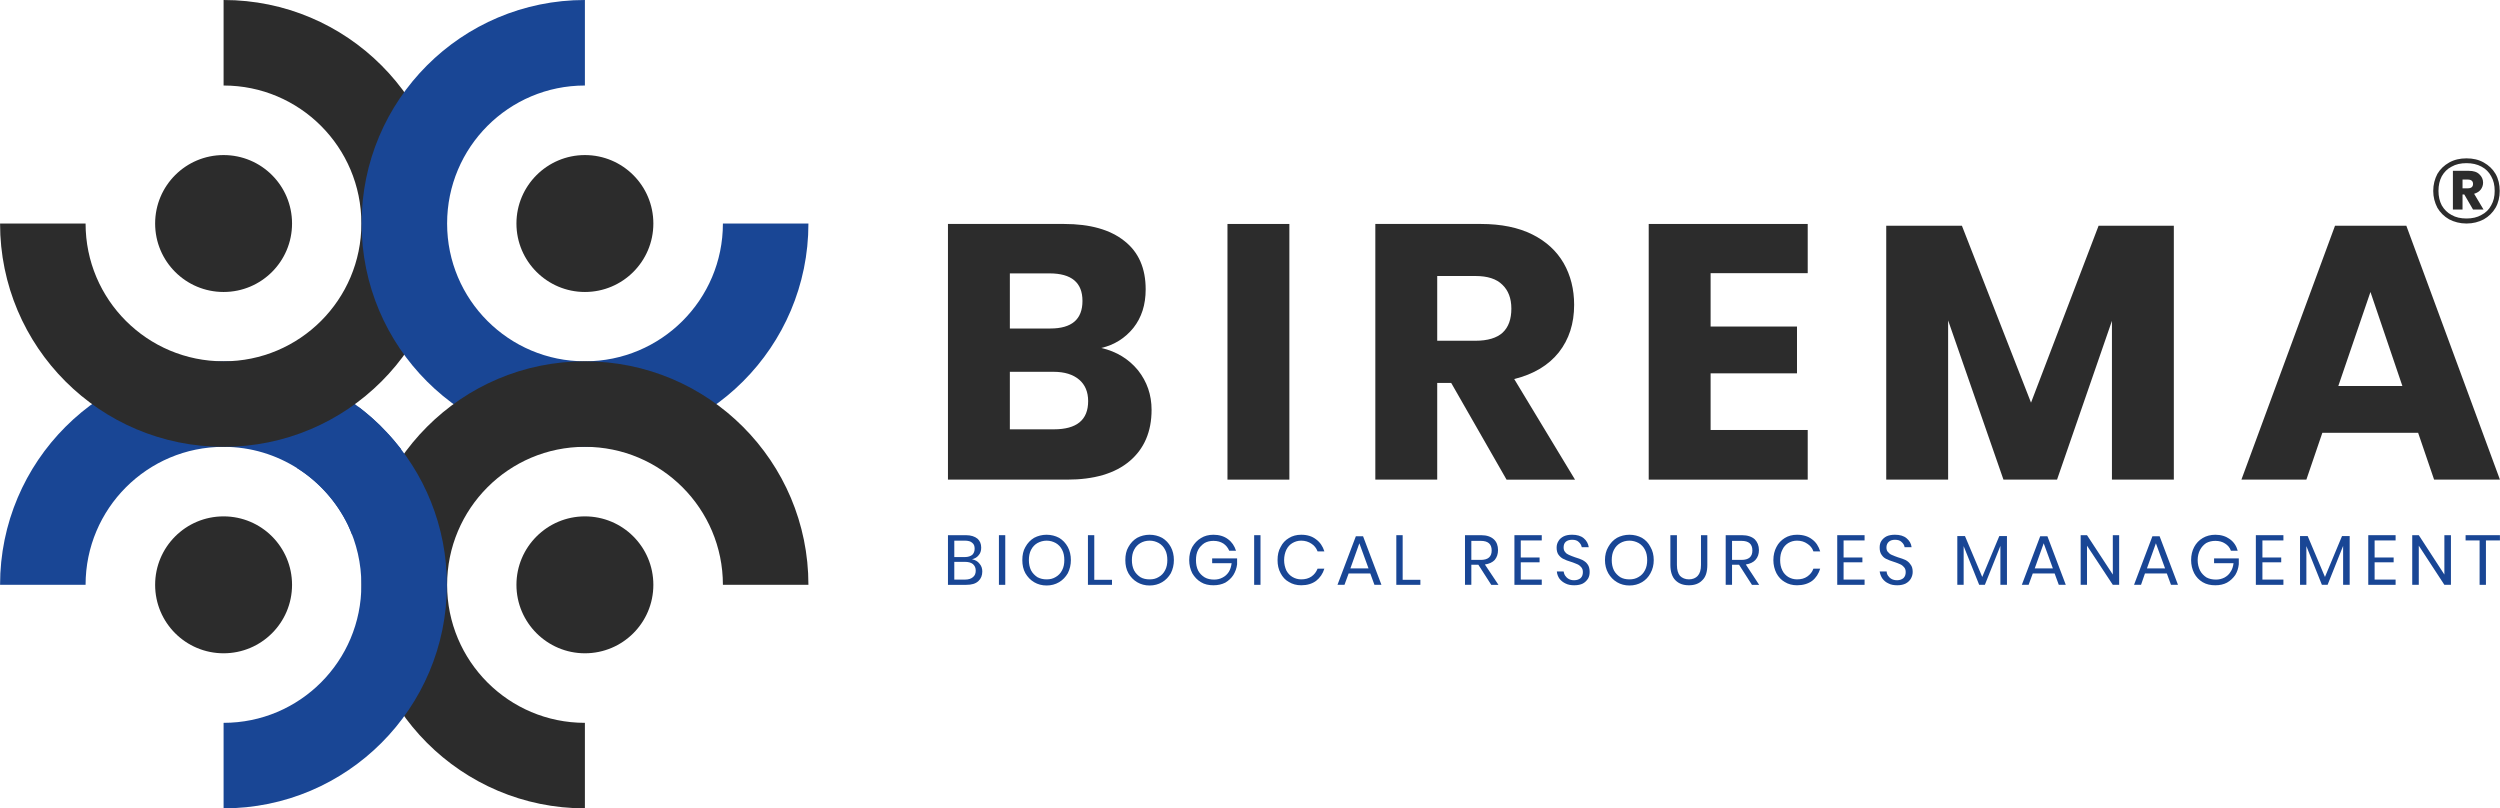 <?xml version="1.0" encoding="UTF-8"?>
<!DOCTYPE svg PUBLIC "-//W3C//DTD SVG 1.1//EN" "http://www.w3.org/Graphics/SVG/1.1/DTD/svg11.dtd">
<!-- Creator: CorelDRAW X8 -->
<svg xmlns="http://www.w3.org/2000/svg" xml:space="preserve" width="114.3mm" height="36.958mm" version="1.1" style="shape-rendering:geometricPrecision; text-rendering:geometricPrecision; image-rendering:optimizeQuality; fill-rule:evenodd; clip-rule:evenodd"
viewBox="0 0 11430 3696"
 xmlns:xlink="http://www.w3.org/1999/xlink">
 <defs>
  <style type="text/css">
   <![CDATA[
    .fil2 {fill:none;fill-rule:nonzero}
    .fil1 {fill:#194695;fill-rule:nonzero}
    .fil0 {fill:#2C2C2C;fill-rule:nonzero}
   ]]>
  </style>
 </defs>
 <g id="Layer_x0020_1">
  <g id="_339944352">
   <g>
    <path class="fil0" d="M1335 2674c0,-173 -140,-313 -313,-313 -173,0 -313,140 -313,313 0,173 140,313 313,313 173,0 313,-140 313,-313z"/>
    <path class="fil0" d="M1335 1022c0,-173 -140,-313 -313,-313 -173,0 -313,140 -313,313 0,173 140,313 313,313 173,0 313,-140 313,-313z"/>
    <path class="fil0" d="M2987 1022c0,-173 -140,-313 -313,-313 -172,0 -313,140 -313,313 0,173 141,313 313,313 173,0 313,-140 313,-313z"/>
    <path class="fil0" d="M2987 2674c0,-173 -140,-313 -313,-313 -172,0 -313,140 -313,313 0,173 141,313 313,313 173,0 313,-140 313,-313z"/>
    <path class="fil1" d="M1022 1652c-565,0 -1022,458 -1022,1022l391 0c0,-348 282,-631 631,-631 250,0 467,147 569,358l180 -421c-186,-201 -453,-328 -749,-328z"/>
    <path class="fil0" d="M0 1022c0,564 457,1021 1022,1021 564,0 1021,-457 1021,-1021 0,-565 -457,-1022 -1021,-1022l0 391c348,0 630,282 630,631 0,348 -282,630 -630,630 -349,0 -631,-282 -631,-630l-391 0z"/>
    <path class="fil1" d="M3305 1022c0,348 -282,630 -631,630 -348,0 -630,-282 -630,-630 0,-349 282,-631 630,-631l0 -391c-564,0 -1021,457 -1021,1022 0,564 457,1021 1021,1021 565,0 1022,-457 1022,-1021l-391 0z"/>
    <path class="fil0" d="M3696 2674c0,-564 -457,-1022 -1022,-1022 -564,0 -1021,458 -1021,1022 0,564 457,1022 1021,1022l0 -391c-348,0 -630,-282 -630,-631 0,-348 282,-631 630,-631 349,0 631,283 631,631l391 0z"/>
    <path class="fil1" d="M1771 1980l-180 421c39,83 61,175 61,273 0,349 -282,631 -630,631l0 391c564,0 1021,-458 1021,-1022 0,-268 -103,-512 -272,-694z"/>
    <path class="fil1" d="M1833 2053l-223 393c-6,-15 -12,-30 -19,-45 -52,-107 -133,-198 -233,-261l280 -280c48,36 93,76 133,120 22,23 42,48 62,73z"/>
    <g>
     <line class="fil2" x1="1638" y1="1860" x2="1358" y2= "2140" />
    </g>
    <g>
     <line class="fil2" x1="1833" y1="2053" x2="1610" y2= "2446" />
    </g>
   </g>
   <g>
    <path class="fil0" d="M5203 1693c41,52 62,112 62,181 0,100 -34,178 -100,234 -67,57 -163,85 -287,85l-544 0 0 -1169 531 0c119,0 211,26 276,78 65,51 97,125 97,221 0,71 -19,129 -56,176 -38,47 -87,78 -147,92 70,16 126,51 168,102zm-586 -191l0 0 185 0c98,0 147,-42 147,-126 0,-84 -50,-126 -151,-126l-181 0 0 252zm358 332l0 0c0,-42 -14,-75 -41,-98 -28,-24 -67,-36 -117,-36l-200 0 0 263 201 0c105,0 157,-43 157,-129z"/>
    <polygon class="fil0" points="5895,1024 5895,2193 5612,2193 5612,1024 "/>
    <path class="fil0" d="M6888 2193l-253 -442 -64 0 0 442 -283 0 0 -1169 483 0c92,0 171,16 235,48 64,32 111,76 143,131 32,56 48,120 48,191 0,85 -23,157 -70,217 -47,59 -115,100 -204,122l278 460 -313 0zm-317 -635l0 0 175 0c56,0 98,-13 124,-37 27,-25 40,-62 40,-110 0,-47 -14,-83 -41,-109 -27,-27 -68,-40 -123,-40l-175 0 0 296z"/>
    <polygon class="fil0" points="7821,1249 7821,1493 8216,1493 8216,1707 7821,1707 7821,1966 8265,1966 8265,2193 7538,2193 7538,1024 8265,1024 8265,1249 "/>
    <polygon class="fil0" points="9939,1032 9939,2193 9656,2193 9656,1467 9405,2193 9160,2193 8907,1465 8907,2193 8624,2193 8624,1032 8970,1032 9286,1841 9595,1032 "/>
    <path class="fil0" d="M11056 1979l-438 0 -73 214 -297 0 428 -1161 326 0 428 1161 -301 0 -73 -214zm-72 -214l0 0 -146 -430 -147 430 293 0z"/>
   </g>
   <g>
    <g>
     <path class="fil1" d="M4478 2577c9,10 13,22 13,36 0,18 -6,33 -18,44 -13,12 -31,17 -55,17l-84 0 0 -227 83 0c22,0 40,6 52,16 11,10 17,23 17,41 0,15 -4,26 -12,35 -7,9 -17,15 -30,18 14,3 26,9 34,20zm-115 -30l0 0 49 0c14,0 25,-4 33,-10 7,-7 11,-16 11,-28 0,-12 -3,-21 -11,-27 -7,-7 -19,-10 -34,-10l-48 0 0 75zm85 92l0 0c9,-7 13,-17 13,-30 0,-12 -4,-22 -13,-30 -9,-7 -21,-10 -36,-10l-49 0 0 81 50 0c15,0 27,-4 35,-11z"/>
     <polygon class="fil1" points="4596,2447 4596,2674 4567,2674 4567,2447 "/>
     <path class="fil1" d="M4842 2459c17,10 30,24 40,42 9,17 14,37 14,60 0,22 -5,42 -14,60 -10,17 -23,31 -40,41 -17,10 -36,15 -57,15 -21,0 -40,-5 -57,-15 -17,-10 -30,-24 -40,-41 -10,-18 -14,-38 -14,-60 0,-23 4,-43 14,-60 10,-18 23,-32 40,-42 17,-9 36,-14 57,-14 21,0 40,5 57,14zm-99 24l0 0c-12,7 -22,17 -29,31 -7,13 -10,29 -10,47 0,17 3,33 10,47 7,13 17,23 29,31 13,7 27,10 42,10 16,0 29,-3 42,-11 12,-7 22,-17 29,-31 7,-13 10,-29 10,-46 0,-18 -3,-34 -10,-47 -7,-14 -17,-24 -29,-31 -13,-7 -26,-11 -42,-11 -15,0 -29,4 -42,11z"/>
     <polygon class="fil1" points="5003,2651 5084,2651 5084,2674 4974,2674 4974,2447 5003,2447 "/>
     <path class="fil1" d="M5313 2459c17,10 30,24 40,42 9,17 14,37 14,60 0,22 -5,42 -14,60 -10,17 -23,31 -40,41 -17,10 -36,15 -57,15 -21,0 -40,-5 -57,-15 -17,-10 -30,-24 -40,-41 -10,-18 -14,-38 -14,-60 0,-23 4,-43 14,-60 10,-18 23,-32 40,-42 17,-9 36,-14 57,-14 21,0 40,5 57,14zm-99 24l0 0c-12,7 -22,17 -29,31 -7,13 -10,29 -10,47 0,17 3,33 10,47 7,13 17,23 29,31 12,7 26,10 42,10 16,0 29,-3 42,-11 12,-7 22,-17 29,-31 7,-13 10,-29 10,-46 0,-18 -3,-34 -10,-47 -7,-14 -17,-24 -29,-31 -13,-7 -26,-11 -42,-11 -16,0 -30,4 -42,11z"/>
     <path class="fil1" d="M5614 2465c18,13 30,31 37,53l-31 0c-6,-14 -15,-25 -27,-33 -13,-8 -27,-12 -45,-12 -15,0 -29,3 -41,10 -12,8 -22,18 -29,31 -7,13 -10,29 -10,47 0,18 3,34 10,48 7,13 17,23 30,31 12,7 27,10 43,10 14,0 27,-3 38,-9 12,-6 21,-14 29,-26 7,-11 11,-25 13,-40l-89 0 0 -22 114 0 0 27c-2,18 -8,34 -17,49 -9,14 -22,26 -37,35 -16,8 -34,12 -54,12 -21,0 -41,-4 -57,-14 -17,-10 -30,-24 -40,-41 -9,-18 -14,-38 -14,-60 0,-23 5,-43 14,-60 10,-17 23,-31 40,-41 16,-10 35,-15 57,-15 26,0 49,7 66,20z"/>
     <polygon class="fil1" points="5763,2447 5763,2674 5734,2674 5734,2447 "/>
     <path class="fil1" d="M6017 2466c18,13 31,32 38,55l-31 0c-6,-15 -15,-27 -28,-35 -13,-9 -29,-14 -47,-14 -15,0 -28,4 -40,11 -12,7 -21,17 -28,31 -6,13 -10,29 -10,47 0,18 4,33 10,47 7,13 16,23 28,30 12,7 25,11 40,11 18,0 34,-4 47,-13 13,-9 22,-21 28,-36l31 0c-7,23 -20,42 -38,56 -18,13 -40,20 -68,20 -21,0 -40,-5 -56,-15 -17,-9 -29,-23 -38,-40 -10,-18 -14,-38 -14,-60 0,-23 4,-43 14,-60 9,-18 21,-31 38,-41 16,-10 35,-15 56,-15 28,0 50,7 68,21z"/>
     <path class="fil1" d="M6265 2622l-99 0 -19 52 -32 0 84 -222 33 0 84 222 -32 0 -19 -52zm-8 -23l0 0 -42 -115 -41 115 83 0z"/>
     <polygon class="fil1" points="6413,2651 6494,2651 6494,2674 6384,2674 6384,2447 6413,2447 "/>
    </g>
    <g>
     <path class="fil1" d="M6818 2674l-59 -92 -32 0 0 92 -29 0 0 -227 74 0c26,0 45,7 58,19 13,12 19,29 19,49 0,18 -5,33 -15,45 -10,11 -25,18 -45,21l62 93 -33 0zm-91 -114l0 0 43 0c33,0 50,-14 50,-43 0,-30 -17,-44 -50,-44l-43 0 0 87z"/>
     <polygon class="fil1" points="6953,2471 6953,2549 7039,2549 7039,2571 6953,2571 6953,2650 7049,2650 7049,2674 6924,2674 6924,2447 7049,2447 7049,2471 "/>
     <path class="fil1" d="M7261 2645c-6,9 -13,17 -24,23 -10,5 -23,8 -39,8 -15,0 -28,-2 -40,-8 -11,-5 -21,-13 -28,-22 -7,-10 -11,-21 -12,-33l31 0c1,6 3,13 7,19 4,6 9,11 16,15 7,4 15,6 25,6 13,0 23,-4 30,-10 7,-7 10,-16 10,-27 0,-9 -2,-16 -7,-22 -5,-6 -11,-11 -18,-14 -7,-3 -17,-7 -29,-11 -14,-4 -26,-9 -34,-13 -9,-4 -16,-10 -23,-19 -6,-8 -9,-19 -9,-33 0,-12 3,-22 9,-31 5,-9 14,-16 24,-21 11,-5 23,-7 38,-7 22,0 40,5 53,16 13,11 20,24 23,41l-32 0c-2,-9 -6,-17 -14,-24 -7,-7 -17,-10 -30,-10 -12,0 -22,3 -29,9 -7,6 -10,15 -10,26 0,9 2,16 7,21 4,6 10,10 17,13 7,3 16,7 28,11 15,4 26,9 35,13 9,5 17,11 23,20 6,8 9,20 9,34 0,11 -2,21 -7,30z"/>
     <path class="fil1" d="M7507 2459c17,10 30,24 39,42 10,17 15,37 15,60 0,22 -5,42 -15,60 -9,17 -22,31 -39,41 -17,10 -36,15 -57,15 -21,0 -40,-5 -57,-15 -17,-10 -30,-24 -40,-41 -10,-18 -15,-38 -15,-60 0,-23 5,-43 15,-60 10,-18 23,-32 40,-42 17,-9 36,-14 57,-14 21,0 40,5 57,14zm-99 24l0 0c-12,7 -22,17 -29,31 -7,13 -10,29 -10,47 0,17 3,33 10,47 7,13 17,23 29,31 12,7 26,10 42,10 15,0 29,-3 42,-11 12,-7 22,-17 29,-31 7,-13 10,-29 10,-46 0,-18 -3,-34 -10,-47 -7,-14 -17,-24 -29,-31 -13,-7 -27,-11 -42,-11 -16,0 -30,4 -42,11z"/>
     <path class="fil1" d="M7667 2447l0 136c0,23 5,39 14,50 10,10 24,16 41,16 17,0 31,-6 40,-16 10,-11 15,-27 15,-50l0 -136 29 0 0 136c0,31 -7,55 -23,70 -15,16 -36,23 -61,23 -26,0 -46,-7 -62,-23 -15,-15 -23,-39 -23,-70l0 -136 30 0z"/>
     <path class="fil1" d="M8010 2674l-59 -92 -32 0 0 92 -29 0 0 -227 75 0c25,0 45,7 58,19 12,12 19,29 19,49 0,18 -5,33 -16,45 -10,11 -25,18 -44,21l61 93 -33 0zm-91 -114l0 0 43 0c33,0 50,-14 50,-43 0,-30 -17,-44 -50,-44l-43 0 0 87z"/>
     <path class="fil1" d="M8285 2466c18,13 30,32 37,55l-31 0c-5,-15 -15,-27 -28,-35 -13,-9 -28,-14 -47,-14 -15,0 -28,4 -40,11 -11,7 -21,17 -27,31 -7,13 -10,29 -10,47 0,18 3,33 10,47 6,13 16,23 27,30 12,7 25,11 40,11 19,0 34,-4 47,-13 13,-9 23,-21 28,-36l31 0c-7,23 -19,42 -37,56 -18,13 -41,20 -69,20 -21,0 -40,-5 -56,-15 -16,-9 -29,-23 -38,-40 -9,-18 -14,-38 -14,-60 0,-23 5,-43 14,-60 9,-18 22,-31 38,-41 16,-10 35,-15 56,-15 28,0 51,7 69,21z"/>
     <polygon class="fil1" points="8429,2471 8429,2549 8515,2549 8515,2571 8429,2571 8429,2650 8525,2650 8525,2674 8400,2674 8400,2447 8525,2447 8525,2471 "/>
     <path class="fil1" d="M8737 2645c-5,9 -13,17 -24,23 -10,5 -23,8 -38,8 -15,0 -29,-2 -40,-8 -12,-5 -21,-13 -28,-22 -7,-10 -11,-21 -13,-33l32 0c0,6 2,13 6,19 4,6 9,11 16,15 7,4 16,6 26,6 12,0 22,-4 29,-10 7,-7 10,-16 10,-27 0,-9 -2,-16 -7,-22 -5,-6 -11,-11 -18,-14 -7,-3 -16,-7 -29,-11 -14,-4 -25,-9 -34,-13 -9,-4 -16,-10 -22,-19 -6,-8 -9,-19 -9,-33 0,-12 2,-22 8,-31 6,-9 14,-16 24,-21 11,-5 24,-7 38,-7 22,0 40,5 53,16 13,11 21,24 23,41l-32 0c-1,-9 -6,-17 -14,-24 -7,-7 -17,-10 -30,-10 -12,0 -21,3 -28,9 -7,6 -11,15 -11,26 0,9 2,16 7,21 5,6 10,10 17,13 7,3 16,7 28,11 15,4 27,9 36,13 9,5 16,11 22,20 7,8 10,20 10,34 0,11 -3,21 -8,30z"/>
    </g>
    <g>
     <polygon class="fil1" points="9176,2451 9176,2674 9146,2674 9146,2496 9075,2674 9049,2674 8978,2497 8978,2674 8949,2674 8949,2451 8984,2451 9063,2638 9141,2451 "/>
     <path class="fil1" d="M9394 2622l-100 0 -19 52 -31 0 84 -222 33 0 84 222 -32 0 -19 -52zm-8 -23l0 0 -42 -115 -41 115 83 0z"/>
     <polygon class="fil1" points="9689,2674 9660,2674 9542,2495 9542,2674 9513,2674 9513,2447 9542,2447 9660,2627 9660,2447 9689,2447 "/>
     <path class="fil1" d="M9907 2622l-100 0 -18 52 -32 0 84 -222 33 0 84 222 -32 0 -19 -52zm-8 -23l0 0 -42 -115 -41 115 83 0z"/>
     <path class="fil1" d="M10195 2465c18,13 30,31 36,53l-31 0c-5,-14 -14,-25 -27,-33 -12,-8 -27,-12 -44,-12 -15,0 -29,3 -42,10 -12,8 -21,18 -28,31 -7,13 -11,29 -11,47 0,18 4,34 11,48 7,13 17,23 29,31 13,7 27,10 44,10 13,0 26,-3 38,-9 11,-6 21,-14 28,-26 8,-11 12,-25 14,-40l-89 0 0 -22 113 0 0 27c-2,18 -7,34 -16,49 -10,14 -22,26 -38,35 -15,8 -33,12 -53,12 -22,0 -41,-4 -58,-14 -17,-10 -30,-24 -39,-41 -9,-18 -14,-38 -14,-60 0,-23 5,-43 14,-60 9,-17 22,-31 39,-41 17,-10 36,-15 58,-15 26,0 48,7 66,20z"/>
     <polygon class="fil1" points="10344,2471 10344,2549 10430,2549 10430,2571 10344,2571 10344,2650 10440,2650 10440,2674 10314,2674 10314,2447 10440,2447 10440,2471 "/>
     <polygon class="fil1" points="10743,2451 10743,2674 10713,2674 10713,2496 10642,2674 10616,2674 10545,2497 10545,2674 10516,2674 10516,2451 10551,2451 10630,2638 10708,2451 "/>
     <polygon class="fil1" points="10857,2471 10857,2549 10944,2549 10944,2571 10857,2571 10857,2650 10953,2650 10953,2674 10828,2674 10828,2447 10953,2447 10953,2471 "/>
     <polygon class="fil1" points="11206,2674 11176,2674 11059,2495 11059,2674 11029,2674 11029,2447 11059,2447 11176,2627 11176,2447 11206,2447 "/>
     <polygon class="fil1" points="11430,2447 11430,2471 11366,2471 11366,2674 11337,2674 11337,2471 11273,2471 11273,2447 "/>
    </g>
   </g>
   <g>
    <path class="fil0" d="M11356 743c23,13 41,30 54,52 13,23 19,49 19,78 0,28 -6,54 -19,77 -13,22 -31,40 -54,53 -23,12 -49,19 -79,19 -29,0 -56,-7 -79,-19 -23,-13 -41,-31 -54,-53 -12,-23 -19,-49 -19,-77 0,-29 7,-55 19,-78 13,-22 31,-39 54,-52 23,-13 50,-19 79,-19 30,0 56,6 79,19zm-11 240l0 0c20,-10 35,-25 45,-44 11,-19 16,-41 16,-66 0,-26 -5,-48 -16,-67 -10,-19 -25,-34 -44,-44 -20,-11 -43,-16 -69,-16 -26,0 -49,5 -68,16 -20,10 -34,25 -45,44 -10,19 -15,41 -15,67 0,25 5,47 15,66 11,19 26,34 45,44 19,11 42,16 68,16 26,0 49,-5 68,-16zm-3 -116l0 0c-7,9 -17,15 -30,19l43 72 -48 0 -40 -69 -8 0 0 69 -44 0 0 -177 72 0c22,0 38,5 49,16 11,10 17,23 17,38 0,12 -4,23 -11,32zm-83 -6l0 0 24 0c16,0 24,-7 24,-20 0,-13 -8,-20 -24,-20l-24 0 0 40z"/>
   </g>
  </g>
 </g>
</svg>
